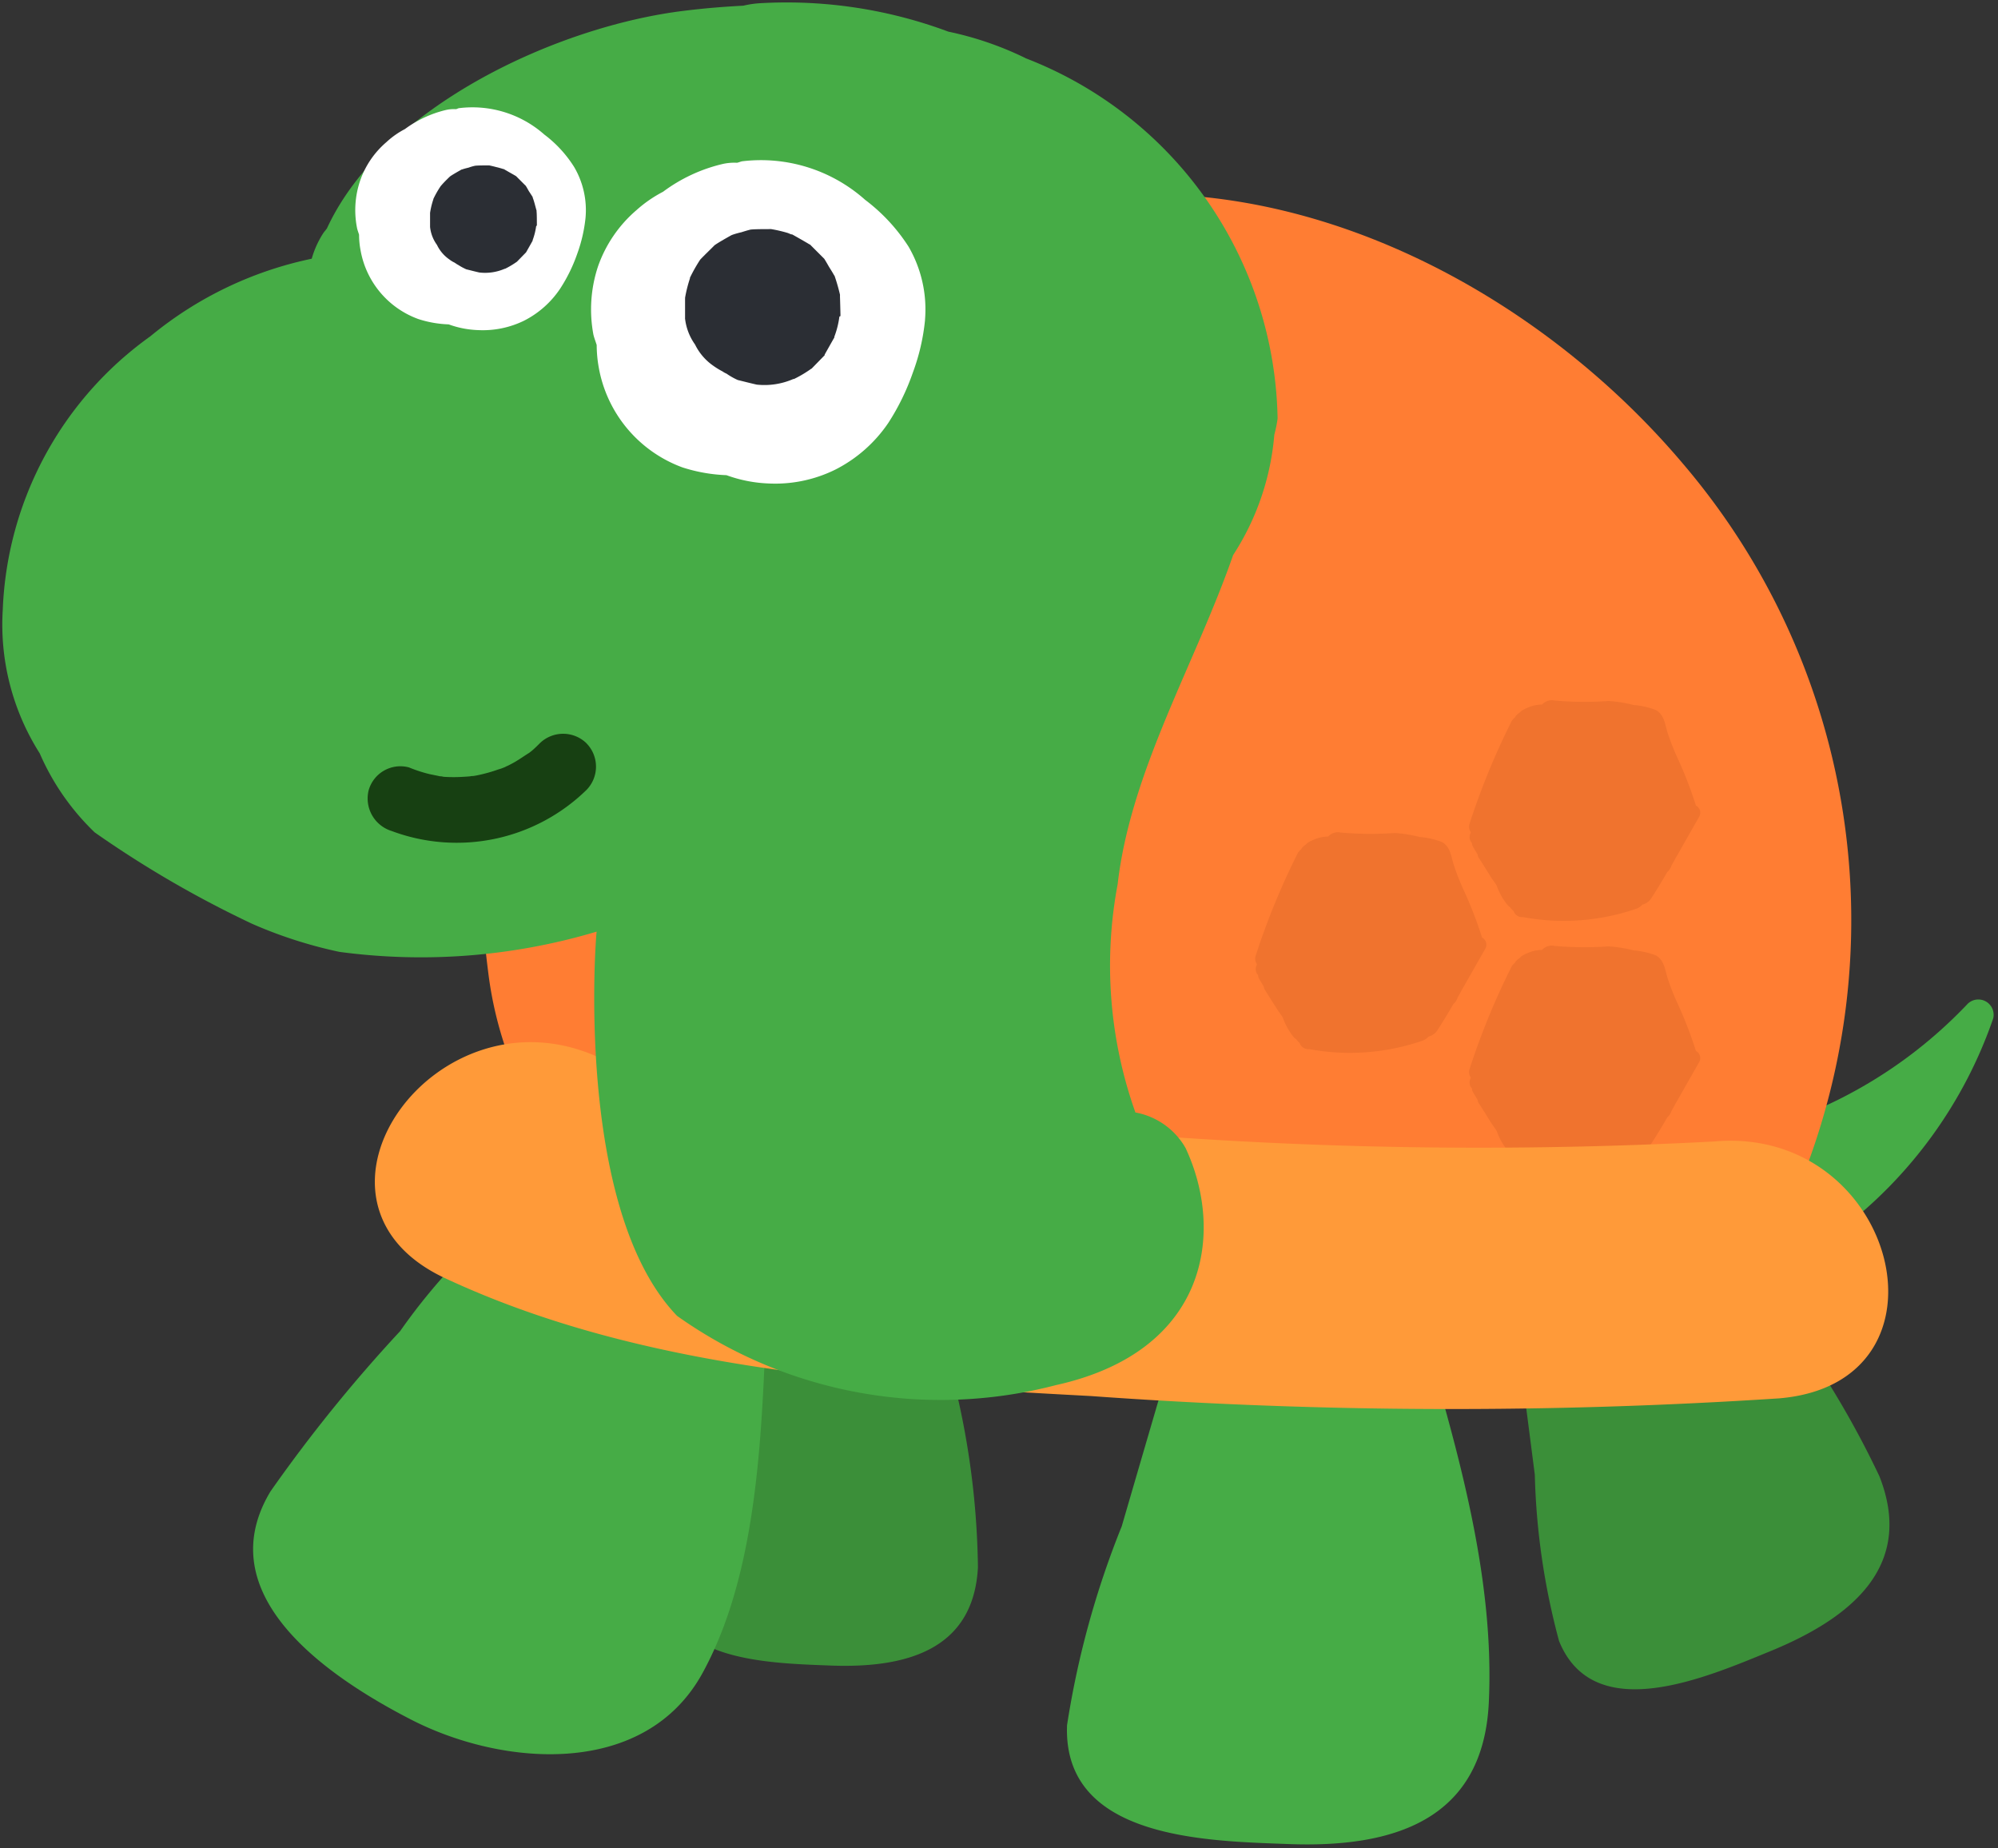 <svg xmlns="http://www.w3.org/2000/svg" xmlns:xlink="http://www.w3.org/1999/xlink" width="43.252" height="40" viewBox="0 0 43.252 40">
  <rect x="0" y="0" width="43.252" height="40" fill="#333333" stroke="none"/>
  <defs>
    <clipPath id="clip-path">
      <path id="Caminho_3960" data-name="Caminho 3960" d="M237.681-109.331h43.252v-40H237.681Z" transform="translate(0 0)" fill="none"/>
    </clipPath>
  </defs>
  <g id="alfabeto_t_e002_fim" transform="translate(-237.681 149.331)" clip-path="url(#clip-path)">
    <g id="Grupo_2760" data-name="Grupo 2760" transform="translate(273.358 -127.695)">
      <path id="Caminho_3942" data-name="Caminho 3942" d="M3.9.052a9.982,9.982,0,0,1-6.158,3.06c-.016,0-.03.007-.044.009-.053.007-.1.007-.158.009-.011,0-.021,0-.032.009-.073.007-.144.021-.218.025a.343.343,0,0,0-.257.532,1.99,1.99,0,0,0,.33,1.142,2.61,2.61,0,0,0,.259.33.76.76,0,0,0,.321.516.434.434,0,0,0,.119.05,1.172,1.172,0,0,0,.376.25.677.677,0,0,0,.5,0A1.526,1.526,0,0,0-.03,5.706,9.261,9.261,0,0,0,1.149,4.94,9.75,9.75,0,0,0,4.452.371.331.331,0,0,0,3.9.052" transform="translate(3.018 0.04)" fill="#46ac46"/>
    </g>
    <g id="Grupo_2761" data-name="Grupo 2761" transform="translate(248.073 -145.13)">
      <path id="Caminho_3943" data-name="Caminho 3943" d="M6.216,14.067c1.463.014,2.924,0,4.388-.041a105.836,105.836,0,0,0,11.94-1.083A15.221,15.221,0,0,0,21.23-5.045c-3.122-3.693-8.154-6.383-13.089-5.732C3.463-10.155-2.085-5.754-3.844-1.366a1.731,1.731,0,0,0-.112.546c-1.023,2.057-.95,4.64-.663,6.862a8.2,8.2,0,0,0,.383,1.617,7.557,7.557,0,0,0,.328,1.287,3.5,3.5,0,0,0,.706,1.17A19.881,19.881,0,0,0,3.7,13.48c.83.232,1.667.422,2.511.587" transform="translate(4.805 10.875)" fill="#ff7d33"/>
    </g>
    <g id="Grupo_2762" data-name="Grupo 2762" transform="translate(269.484 -128.863)">
      <path id="Caminho_3944" data-name="Caminho 3944" d="M2.279.119A1.728,1.728,0,0,0,1.8.011a2.962,2.962,0,0,0-.541-.087A7.381,7.381,0,0,1,.089-.086.284.284,0,0,0-.182,0a.889.889,0,0,0-.2.028A.756.756,0,0,0-.471.059.96.96,0,0,0-.618.13.286.286,0,0,0-.666.174.372.372,0,0,0-.76.259s0,.011-.007.016A.456.456,0,0,0-.838.353a15.759,15.759,0,0,0-.911,2.216.211.211,0,0,0,.023.195c0,.009-.007.018-.009.028A.188.188,0,0,0-1.7,3a.17.17,0,0,0,.011.057c.034.067.076.128.112.193a.164.164,0,0,0,.016.057c.1.151.19.3.287.454.032.044.064.092.1.14,0,0,0,0,0,.007s0,0,0,0,.014.018.016.03a1.352,1.352,0,0,0,.227.4.185.185,0,0,0,.055.048A.541.541,0,0,0-.8,4.47a.458.458,0,0,0,.023.048s0,0,0,0l.009.011a.2.2,0,0,0,.177.073,4.816,4.816,0,0,0,2.433-.177.312.312,0,0,0,.147-.094.32.32,0,0,0,.186-.128c.124-.19.241-.383.353-.578a.233.233,0,0,0,.05-.055c.014-.021.021-.039.034-.06l0,0c0-.011.007-.023.011-.032.03-.053.062-.106.087-.158,0,0,.007-.009.009-.014.167-.291.333-.587.5-.878a.176.176,0,0,0-.071-.241,8.812,8.812,0,0,0-.408-1.05A5.1,5.1,0,0,1,2.531.6C2.476.417,2.46.22,2.279.119" transform="translate(1.762 0.092)" fill="#f0732e"/>
    </g>
    <g id="Grupo_2763" data-name="Grupo 2763" transform="translate(269.484 -134.174)">
      <path id="Caminho_3945" data-name="Caminho 3945" d="M2.279.119A1.728,1.728,0,0,0,1.8.011a2.962,2.962,0,0,0-.541-.087A7.381,7.381,0,0,1,.089-.086.284.284,0,0,0-.182,0a.889.889,0,0,0-.2.028A.756.756,0,0,0-.471.059.96.96,0,0,0-.618.13.286.286,0,0,0-.666.174.372.372,0,0,0-.76.259s0,.011-.007.016A.456.456,0,0,0-.838.353a15.759,15.759,0,0,0-.911,2.216.211.211,0,0,0,.023.195c0,.009-.007.018-.009.028A.189.189,0,0,0-1.7,3a.17.17,0,0,0,.011.057c.034.067.076.128.112.193a.164.164,0,0,0,.016.057c.1.151.19.3.287.454.032.044.064.092.1.14,0,0,0,0,0,.007s0,0,0,0,.014.018.016.03a1.352,1.352,0,0,0,.227.4.185.185,0,0,0,.055.048A.441.441,0,0,0-.8,4.47a.458.458,0,0,0,.023.048s0,0,0,0a.04.04,0,0,0,.009.011.2.2,0,0,0,.177.073,4.816,4.816,0,0,0,2.433-.177.312.312,0,0,0,.147-.094.32.32,0,0,0,.186-.128c.124-.19.241-.383.353-.578a.233.233,0,0,0,.05-.055c.014-.021.021-.039.034-.06l0,0c0-.011.007-.023.011-.032.03-.053.062-.106.087-.161a.05.05,0,0,0,.009-.011c.167-.291.333-.587.5-.878a.176.176,0,0,0-.071-.241,8.812,8.812,0,0,0-.408-1.05A5.1,5.1,0,0,1,2.531.6C2.476.417,2.46.22,2.279.119" transform="translate(1.762 0.092)" fill="#f0732e"/>
    </g>
    <g id="Grupo_2764" data-name="Grupo 2764" transform="translate(264.854 -131.317)">
      <path id="Caminho_3946" data-name="Caminho 3946" d="M2.279.119A1.728,1.728,0,0,0,1.8.011a2.962,2.962,0,0,0-.541-.087A7.381,7.381,0,0,1,.089-.086.284.284,0,0,0-.182,0a.889.889,0,0,0-.2.028A.756.756,0,0,0-.471.059.96.96,0,0,0-.618.13.286.286,0,0,0-.666.174.372.372,0,0,0-.76.259s0,.011-.007.016A.456.456,0,0,0-.838.353a15.759,15.759,0,0,0-.911,2.216.211.211,0,0,0,.023.195c0,.009-.007.018-.009.028A.189.189,0,0,0-1.7,3a.17.17,0,0,0,.011.057c.034.067.076.128.112.193a.164.164,0,0,0,.016.057l.287.454c.032.044.064.092.1.14,0,0,0,0,0,.007s0,0,0,0,.014.018.016.03a1.4,1.4,0,0,0,.225.4.229.229,0,0,0,.057.048A.441.441,0,0,0-.8,4.47a.458.458,0,0,0,.023.048s0,0,0,0l.009.011a.2.2,0,0,0,.177.073,4.816,4.816,0,0,0,2.433-.177.312.312,0,0,0,.147-.094.32.32,0,0,0,.186-.128c.124-.19.241-.383.353-.578a.233.233,0,0,0,.05-.055c.014-.021.023-.039.034-.06l0,0c0-.011.007-.023.011-.032.03-.053.062-.106.087-.158,0,0,.007-.009.009-.014.167-.291.333-.587.5-.878a.176.176,0,0,0-.071-.241,8.812,8.812,0,0,0-.408-1.05A5.1,5.1,0,0,1,2.531.6C2.476.417,2.46.22,2.279.119" transform="translate(1.762 0.092)" fill="#f0732e"/>
    </g>
    <g id="Grupo_2765" data-name="Grupo 2765" transform="translate(252.115 -122.216)">
      <path id="Caminho_3947" data-name="Caminho 3947" d="M3.175.505A1.312,1.312,0,0,0,1.265-.224,1.316,1.316,0,0,0-.584.528q-.5,1.586-.989,3.177a13.261,13.261,0,0,0-.881,3.021C-2.529,8.459-.224,8.492,1.081,8.544c1.647.064,3.106-.337,3.2-2.126A17.538,17.538,0,0,0,3.175.505" transform="translate(2.455 0.391)" fill="#3b8f39"/>
    </g>
    <g id="Grupo_2766" data-name="Grupo 2766" transform="translate(243.16 -124.134)">
      <path id="Caminho_3948" data-name="Caminho 3948" d="M5.632.537s0,0,0-.009S5.609.493,5.6.475A1.8,1.8,0,0,0,3.579-.349,2.61,2.61,0,0,0,2.806.06,1.588,1.588,0,0,0,1.6.321,12.852,12.852,0,0,0-1.171,3.2a32.513,32.513,0,0,0-2.807,3.47c-1.353,2.25,1.25,4.014,3.03,4.931,2,1.034,5.083,1.275,6.328-1.009C6.692,8.19,6.662,4.828,6.79,2.172A1.5,1.5,0,0,0,5.632.537" transform="translate(4.354 0.415)" fill="#46ac46"/>
    </g>
    <g id="Grupo_2767" data-name="Grupo 2767" transform="translate(260.778 -122.136)">
      <path id="Caminho_3949" data-name="Caminho 3949" d="M4.288.716A1.749,1.749,0,0,0,1.7-.314,1.759,1.759,0,0,0-.806.762Q-1.47,3.026-2.129,5.287A19.452,19.452,0,0,0-3.313,9.592c-.094,2.47,3.028,2.507,4.794,2.573,2.234.085,4.2-.491,4.335-3.037C5.958,6.292,5.075,3.4,4.288.716" transform="translate(3.315 0.554)" fill="#46ac46"/>
    </g>
    <g id="Grupo_2768" data-name="Grupo 2768" transform="translate(270.399 -123.552)">
      <path id="Caminho_3950" data-name="Caminho 3950" d="M2.231.28A1.52,1.52,0,0,0-.129.431,1.526,1.526,0,0,0-1.711,2.113q.248,1.906.493,3.812a15.222,15.222,0,0,0,.525,3.6c.755,1.858,3.193.784,4.589.213C5.66,9.012,7,7.89,6.243,5.961A20.229,20.229,0,0,0,2.231.28" transform="translate(1.725 0.216)" fill="#3b8f39"/>
    </g>
    <g id="Grupo_2769" data-name="Grupo 2769" transform="translate(245.795 -126.774)">
      <path id="Caminho_3951" data-name="Caminho 3951" d="M16.361,1.212A96.144,96.144,0,0,1,4.223,1.09C.471.925-4.339,1.017-7.761-.589-11.306-2.252-14.7,2.5-11.132,4.17c4.278,2,9.264,2.3,13.984,2.553a108.763,108.763,0,0,0,14.9.05c3.966-.333,2.55-5.894-1.39-5.562" transform="translate(12.648 0.937)" fill="#ff9a39"/>
    </g>
    <g id="Grupo_2770" data-name="Grupo 2770" transform="translate(237.734 -149.275)">
      <path id="Caminho_3952" data-name="Caminho 3952" d="M12.489.677A7.112,7.112,0,0,0,10.823.106a10.017,10.017,0,0,0-4.05-.617,2.1,2.1,0,0,0-.388.055c-.4.021-.817.053-1.245.106C2.4-.029-1.4,1.709-2.628,4.361c-.025.039-.057.071-.083.11a2.034,2.034,0,0,0-.248.55A8.071,8.071,0,0,0-6.452,6.7a7.635,7.635,0,0,0-3.195,5.915,5.2,5.2,0,0,0,.8,3.112,5.285,5.285,0,0,0,1.19,1.711A23.073,23.073,0,0,0-4.25,19.416a9.724,9.724,0,0,0,1.89.608,13.278,13.278,0,0,0,5.569-.438c-.016.062-.489,6,1.741,8.317a9.852,9.852,0,0,0,8.195,1.5c3.328-.734,3.654-3.342,2.812-5.135a1.575,1.575,0,0,0-1.085-.768,9.483,9.483,0,0,1-.385-4.936c.28-2.456,1.677-4.764,2.5-7.128a5.624,5.624,0,0,0,.892-2.606,2.677,2.677,0,0,0,.071-.349,8.518,8.518,0,0,0-5.456-7.8" transform="translate(9.654 0.523)" fill="#46ac46"/>
    </g>
    <g id="Grupo_2771" data-name="Grupo 2771" transform="translate(250.474 -145.881)">
      <path id="Caminho_3953" data-name="Caminho 3953" d="M4.078,1.959A2.706,2.706,0,0,0,3.723.375a3.914,3.914,0,0,0-.94-1.014A3.391,3.391,0,0,0,.12-1.474c-.037.007-.073.025-.112.032a1.138,1.138,0,0,0-.317.028,3.5,3.5,0,0,0-1.284.6,2.775,2.775,0,0,0-.578.4A2.837,2.837,0,0,0-3,.8,2.954,2.954,0,0,0-3.1,2.278c.018.076.048.149.071.225a2.786,2.786,0,0,0,.044.482A2.831,2.831,0,0,0-1.172,5.152,3.514,3.514,0,0,0-.22,5.32,3,3,0,0,0,.7,5.5,2.936,2.936,0,0,0,2.136,5.2,3.052,3.052,0,0,0,3.285,4.187,5.022,5.022,0,0,0,3.815,3.1a4.549,4.549,0,0,0,.264-1.14" transform="translate(3.153 1.515)" fill="#fff"/>
    </g>
    <g id="Grupo_2772" data-name="Grupo 2772" transform="translate(256.305 -145.411)">
      <path id="Caminho_3954" data-name="Caminho 3954" d="M0,0H.016a0,0,0,0,0,0,0C.1,0,.128,0,0,0" fill="#2b2e34"/>
    </g>
    <g id="Grupo_2773" data-name="Grupo 2773" transform="translate(252.508 -144.372)">
      <path id="Caminho_3955" data-name="Caminho 3955" d="M1.9,1.062s0-.011,0-.016V1.037C1.9,1,1.891.665,1.889.629v0a.177.177,0,0,0,0-.034,4.149,4.149,0,0,0-.115-.4A.132.132,0,0,0,1.76.174C1.728.115,1.666.018,1.655,0s-.069-.122-.106-.179c0,0-.007-.007-.011-.011l0,0L1.244-.484h0L1.235-.491s0,0-.007,0,0,0,0,0C1.2-.511.877-.695.854-.706a.025.025,0,0,0-.016,0A2.326,2.326,0,0,0,.411-.819l.408.1A2.988,2.988,0,0,0,.4-.821c-.119,0-.351,0-.429.009H-.038C-.1-.8-.261-.748-.247-.752c-.007,0-.144.034-.206.06l-.014.007c.128-.071-.252.135-.358.213,0,0-.009.007-.011.011-.1.1-.2.195-.3.3,0,0-.007.009-.009.014a3.405,3.405,0,0,0-.213.378.033.033,0,0,0,0,.014,2.911,2.911,0,0,0-.106.422.034.034,0,0,1,0,.016V.693c0,.067,0,.135,0,.2s0,.138,0,.206a.05.05,0,0,0,0,.018,1.2,1.2,0,0,0,.216.56,1.2,1.2,0,0,0,.394.459,1.645,1.645,0,0,0,.158.1c.018.011.037.018.053.03a.4.4,0,0,0,.076.041,1.479,1.479,0,0,0,.243.138c.138.034.275.069.411.1a1.566,1.566,0,0,0,.794-.122.033.033,0,0,0,.014,0,2.565,2.565,0,0,0,.36-.213A.05.05,0,0,1,1.274,2.2l.284-.291s0,0,0,0a0,0,0,0,1,0,0s0,0,0-.007,0,0,0-.007,0,0,0,0,.2-.356.209-.369a.146.146,0,0,0,0-.016,1.917,1.917,0,0,0,.11-.438" transform="translate(1.467 0.821)" fill="#2b2e34"/>
    </g>
    <g id="Grupo_2774" data-name="Grupo 2774" transform="translate(245.373 -147.019)">
      <path id="Caminho_3956" data-name="Caminho 3956" d="M2.811,1.351A1.843,1.843,0,0,0,2.563.257a2.626,2.626,0,0,0-.644-.7A2.349,2.349,0,0,0,.081-1.016c-.025,0-.048.018-.076.023a.772.772,0,0,0-.218.018A2.451,2.451,0,0,0-1.1-.562a1.819,1.819,0,0,0-.4.282,1.923,1.923,0,0,0-.569.835,1.979,1.979,0,0,0-.069,1.014c.009.053.032.106.046.156a1.8,1.8,0,0,0,.032.335A1.943,1.943,0,0,0-.808,3.55a2.374,2.374,0,0,0,.656.115,2.055,2.055,0,0,0,.638.124,2.034,2.034,0,0,0,.986-.2,2.059,2.059,0,0,0,.791-.7,3.444,3.444,0,0,0,.367-.75,3.236,3.236,0,0,0,.181-.787" transform="translate(2.173 1.044)" fill="#fff"/>
    </g>
    <g id="Grupo_2775" data-name="Grupo 2775" transform="translate(248.42 -145.464)">
      <path id="Caminho_3957" data-name="Caminho 3957" d="M0,0H.011Z" fill="#2b2e34"/>
    </g>
    <g id="Grupo_2776" data-name="Grupo 2776" transform="translate(246.984 -145.751)">
      <path id="Caminho_3958" data-name="Caminho 3958" d="M1.308.732V.714c0-.023,0-.255-.007-.28v0a.078.078,0,0,0,0-.023C1.273.317,1.253.221,1.218.131a.018.018,0,0,1,0-.011C1.193.081,1.15.014,1.14,0s-.046-.085-.073-.124a.018.018,0,0,0-.009-.009h0l-.2-.2s0,0,0,0,0,0,0,0h0C.828-.353.6-.479.59-.488a.018.018,0,0,1-.011,0,1.98,1.98,0,0,0-.3-.071c.094.023.188.048.282.069A2.653,2.653,0,0,0,.276-.566c-.083,0-.243,0-.3.007H-.027a1.031,1.031,0,0,0-.142.041s-.1.023-.144.041l-.007,0c.085-.048-.174.094-.248.147a.032.032,0,0,1-.009.007c-.069.067-.138.135-.2.209L-.786-.1A2.133,2.133,0,0,0-.933.161s0,0,0,.007a1.709,1.709,0,0,0-.071.294s0,.007,0,.009v0c0,.05,0,.1,0,.144s0,.094,0,.142c0,0,0,.007,0,.009a.8.8,0,0,0,.149.388.8.8,0,0,0,.271.317.541.541,0,0,0,.11.067c.009.009.023.014.034.023s.034.021.05.03a1.212,1.212,0,0,0,.17.092c.094.023.188.048.282.069a1.066,1.066,0,0,0,.548-.08s.007,0,.009,0A1.9,1.9,0,0,0,.87,1.523a.032.032,0,0,0,.009-.007l.195-.2,0,0,0,0a.008.008,0,0,0,0,0s0,0,0,0,0,0,0,0,.138-.243.142-.252,0-.007,0-.011a1.394,1.394,0,0,0,.076-.3" transform="translate(1.011 0.566)" fill="#2b2e34"/>
    </g>
    <g id="Grupo_2777" data-name="Grupo 2777" transform="translate(245.639 -133.449)">
      <path id="Caminho_3959" data-name="Caminho 3959" d="M2.671.115a.724.724,0,0,0-1.007,0c-.055.055-.11.11-.17.161L1.433.324C1.309.4,1.19.489,1.057.558,1.02.578.979.6.942.615L.921.626S.885.643.871.647a.716.716,0,0,1-.1.034A3.38,3.38,0,0,1,.32.808C.288.815.252.821.217.826c-.009,0-.044,0-.062.007H.148C.1.837.064.84.018.842a3.169,3.169,0,0,1-.443,0C-.45.835-.473.831-.5.831-.574.815-.65.8-.723.785A3.052,3.052,0,0,1-1.168.64a.713.713,0,0,0-.876.5.737.737,0,0,0,.5.876,4.021,4.021,0,0,0,4.218-.89.721.721,0,0,0,0-1.007" transform="translate(2.065 0.089)" fill="#174012"/>
    </g>
  </g>
</svg>
